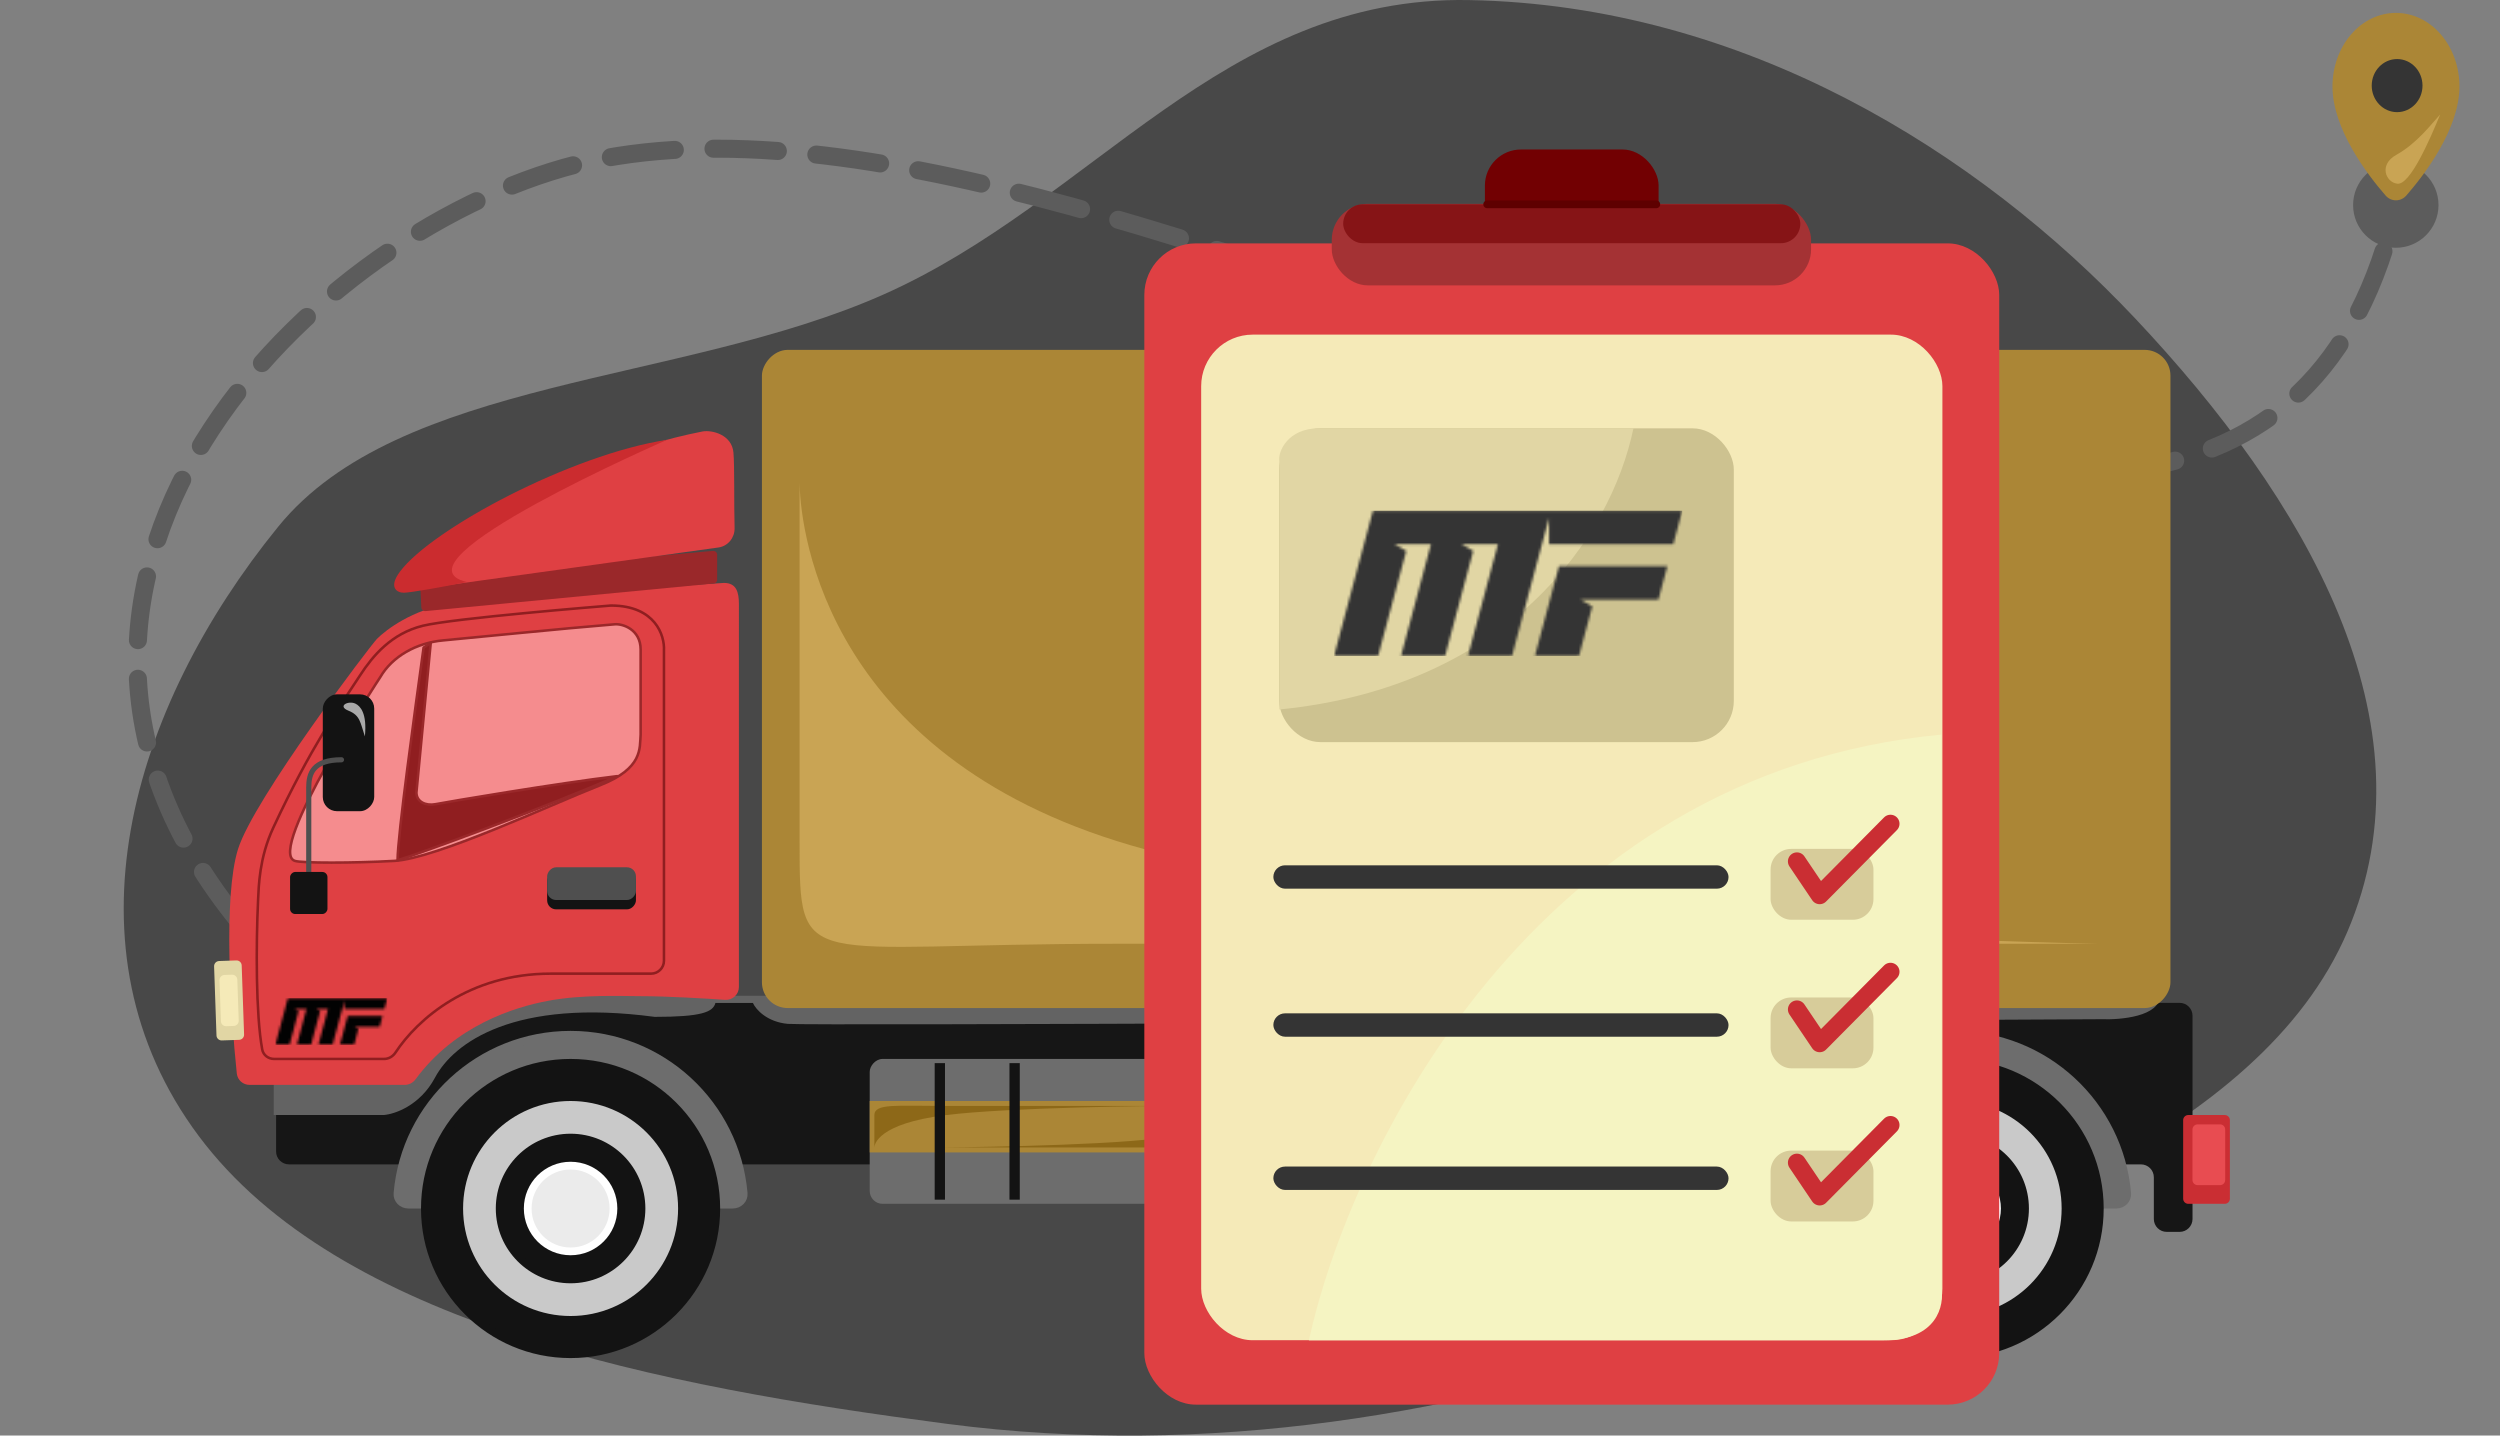<svg width="970" height="557" viewBox="0 0 970 557" fill="none" xmlns="http://www.w3.org/2000/svg">
<rect x="0" y="0" width="970" height="557" fill="#808080" stroke="none"/>
<g clip-path="url(#clip0_594_11401)">
<path fill-rule="evenodd" clip-rule="evenodd" d="M910.742 361.605C876.698 441.012 762.388 480.478 659.827 516.519C567.274 549.045 468.704 565.629 367.608 552.474C255.6 537.899 131.516 513.735 77.049 440.685C23.181 368.439 50.47 275.013 107.996 204.291C154.886 146.645 263.934 149.138 342.42 114.438C424.316 78.231 474.339 -1.744 570.005 0.029C676.898 2.01 767.669 59.053 828.349 123.444C894.403 193.538 945.567 280.376 910.742 361.605Z" fill="#484848"/>
<path d="M93.499 358.499C-18.5 222.499 128.183 81.296 234.001 61.5C458.501 19.499 870.002 344.499 930.002 78.499" stroke="#5C5C5C" stroke-width="7" stroke-linecap="round" stroke-dasharray="25 15"/>
<circle cx="929.57" cy="79.57" r="16.57" fill="#5C5C5C"/>
<path d="M954.263 33.554C954.263 50.067 940.646 67.832 933.661 75.859C931.496 78.347 927.767 78.347 925.602 75.859C918.617 67.832 905 50.067 905 33.554C905 25.981 907.595 18.718 912.214 13.363C916.834 8.008 923.099 5 929.631 5C936.164 5 942.429 8.008 947.048 13.363C951.668 18.718 954.263 25.981 954.263 33.554Z" fill="#AB8636"/>
<path d="M930.209 71.281C935.137 71.773 942.749 54.266 946.78 44.413C943.345 48.145 937.821 55.607 929.763 60.085C922.793 63.957 925.73 70.833 930.209 71.281Z" fill="#C9A454"/>
<path d="M930.079 43.515C935.52 43.515 939.932 38.903 939.932 33.214C939.932 27.526 935.52 22.914 930.079 22.914C924.638 22.914 920.227 27.526 920.227 33.214C920.227 38.903 924.638 43.515 930.079 43.515Z" fill="#343434"/>
<path d="M850.697 394.104V472.969C850.697 475.731 848.459 477.969 845.697 477.969H840.688C837.926 477.969 835.688 475.731 835.688 472.969V456.777C835.688 454.016 833.449 451.777 830.688 451.777H112.126C109.365 451.777 107.126 449.539 107.126 446.777V394.104C107.126 391.342 109.365 389.104 112.126 389.104H845.697C848.459 389.104 850.697 391.342 850.697 394.104Z" fill="#161616"/>
<path d="M691.032 463.033C690.831 465.373 692.758 467.401 695.281 467.401H695.526H695.771H696.016H696.261H696.506H696.751H696.996H697.241H697.486H697.731H697.976H698.221H698.466H698.711H698.956H699.202H699.447H699.692H699.937H700.182H700.427H700.672H700.917H701.162H701.407H701.652H701.897H702.143H702.388H702.633H702.878H703.123H703.368H703.613H703.858H704.103H704.348H704.594H704.839H705.084H705.329H705.574H705.819H706.064H706.309H706.555H706.8H707.045H707.29H707.535H707.78H708.025H708.27H708.516H708.761H709.006H709.251H709.496H709.741H709.987H710.232H710.477H710.722H710.967H711.212H711.457H711.703H711.948H712.193H712.438H712.683H712.928H713.174H713.419H713.664H713.909H714.154H714.4H714.645H714.89H715.135H715.38H715.626H715.871H716.116H716.361H716.606H716.852H717.097H717.342H717.587H717.832H718.078H718.323H718.568H718.813H719.059H719.304H719.549H719.794H720.04H720.285H720.53H720.775H721.021H721.266H721.511H721.756H722.002H722.247H722.492H722.737H722.983H723.228H723.473H723.718H723.964H724.209H724.454H724.699H724.945H725.19H725.435H725.681H725.926H726.171H726.417H726.662H726.907H727.152H727.398H727.643H727.888H728.134H728.379H728.624H728.87H729.115H729.36H729.606H729.851H730.096H730.342H730.587H730.832H731.078H731.323H731.568H731.814H732.059H732.304H732.55H732.795H733.041H733.286H733.531H733.777H734.022H734.267H734.513H734.758H735.004H735.249H735.494H735.74H735.985H736.231H736.476H736.721H736.967H737.212H737.458H737.703H737.949H738.194H738.439H738.685H738.93H739.176H739.421H739.667H739.912H740.157H740.403H740.648H740.894H741.139H741.385H741.63H741.876H742.121H742.367H742.612H742.858H743.103H743.349H743.594H743.84H744.085H744.331H744.576H744.822H745.067H745.313H745.558H745.804H746.049H746.295H746.54H746.786H747.031H747.277H747.522H747.768H748.013H748.259H748.505H748.75H748.996H749.241H749.487H749.732H749.978H750.223H750.469H750.715H750.96H751.206H751.451H751.697H751.943H752.188H752.434H752.679H752.925H753.171H753.416H753.662H753.907H754.153H754.399H754.644H754.89H755.136H755.381H755.627H755.873H756.118H756.364H756.61H756.855H757.101H757.347H757.592H757.838H758.084H758.329H758.575H758.821H759.066H759.312H759.558H759.803H760.049H760.295H760.541H760.786H761.032H761.278H761.523H761.769H762.015H762.261H762.506H762.752H762.998H763.244H763.489H763.735H763.981H764.227H764.472H764.718H764.964H765.21H765.456H765.701H765.947H766.193H766.439H766.685H766.93H767.176H767.422H767.668H767.914H768.16H768.405H768.651H768.897H769.143H769.389H769.635H769.88H770.126H770.372H770.618H770.864H771.11H771.356H771.602H771.847H772.093H772.339H772.585H772.831H773.077H773.323H773.569H773.815H774.061H774.306H774.552H774.798H775.044H775.29H775.536H775.782H776.028H776.274H776.52H776.766H777.012H777.258H777.504H777.75H777.996H778.242H778.488H778.734H778.98H779.226H779.472H779.718H779.964H780.21H780.456H780.702H780.948H781.194H781.44H781.686H781.932H782.178H782.424H782.67H782.916H783.162H783.409H783.655H783.901H784.147H784.393H784.639H784.885H785.131H785.377H785.623H785.87H786.116H786.362H786.608H786.854H787.1H787.346H787.593H787.839H788.085H788.331H788.577H788.823H789.07H789.316H789.562H789.808H790.054H790.3H790.547H790.793H791.039H791.285H791.532H791.778H792.024H792.27H792.516H792.763H793.009H793.255H793.501H793.748H793.994H794.24H794.487H794.733H794.979H795.225H795.472H795.718H795.964H796.211H796.457H796.703H796.95H797.196H797.442H797.689H797.935H798.181H798.428H798.674H798.92H799.167H799.413H799.659H799.906H800.152H800.399H800.645H800.891H801.138H801.384H801.631H801.877H802.123H802.37H802.616H802.863H803.109H803.356H803.602H803.849H804.095H804.341H804.588H804.834H805.081H805.327H805.574H805.82H806.067H806.313H806.56H806.806H807.053H807.299H807.546H807.793H808.039H808.286H808.532H808.779H809.025H809.272H809.518H809.765H810.012H810.258H810.505H810.751H810.998H811.245H811.491H811.738H811.984H812.231H812.478H812.724H812.971H813.218H813.464H813.711H813.958H814.204H814.451H814.698H814.944H815.191H815.438H815.684H815.931H816.178H816.424H816.671H816.918H817.165H817.411H817.658H817.905H818.152H818.398H818.645H818.892H819.139H819.385H819.632H819.879H820.126H820.373H820.619H820.866H821.113C823.635 467.401 825.563 465.373 825.362 463.033C822.389 428.548 793.453 401.484 758.197 401.484C722.941 401.484 694.005 428.548 691.032 463.033Z" fill="#6D6D6D" stroke="#6D6D6D" stroke-width="3"/>
<path d="M540.495 463.033C540.293 465.373 542.221 467.401 544.743 467.401H544.988H545.234H545.479H545.724H545.969H546.214H546.459H546.704H546.949H547.194H547.439H547.684H547.929H548.174H548.419H548.664H548.91H549.155H549.4H549.645H549.89H550.135H550.38H550.625H550.87H551.115H551.36H551.605H551.851H552.096H552.341H552.586H552.831H553.076H553.321H553.566H553.811H554.056H554.302H554.547H554.792H555.037H555.282H555.527H555.772H556.017H556.263H556.508H556.753H556.998H557.243H557.488H557.733H557.979H558.224H558.469H558.714H558.959H559.204H559.449H559.695H559.94H560.185H560.43H560.675H560.92H561.166H561.411H561.656H561.901H562.146H562.391H562.637H562.882H563.127H563.372H563.617H563.862H564.108H564.353H564.598H564.843H565.088H565.334H565.579H565.824H566.069H566.314H566.56H566.805H567.05H567.295H567.541H567.786H568.031H568.276H568.521H568.767H569.012H569.257H569.502H569.748H569.993H570.238H570.483H570.729H570.974H571.219H571.464H571.71H571.955H572.2H572.445H572.691H572.936H573.181H573.427H573.672H573.917H574.162H574.408H574.653H574.898H575.144H575.389H575.634H575.879H576.125H576.37H576.615H576.861H577.106H577.351H577.597H577.842H578.087H578.333H578.578H578.823H579.069H579.314H579.559H579.805H580.05H580.295H580.541H580.786H581.031H581.277H581.522H581.767H582.013H582.258H582.503H582.749H582.994H583.24H583.485H583.73H583.976H584.221H584.467H584.712H584.957H585.203H585.448H585.694H585.939H586.184H586.43H586.675H586.921H587.166H587.411H587.657H587.902H588.148H588.393H588.639H588.884H589.129H589.375H589.62H589.866H590.111H590.357H590.602H590.848H591.093H591.339H591.584H591.83H592.075H592.32H592.566H592.811H593.057H593.302H593.548H593.793H594.039H594.284H594.53H594.775H595.021H595.266H595.512H595.758H596.003H596.249H596.494H596.74H596.985H597.231H597.476H597.722H597.967H598.213H598.459H598.704H598.95H599.195H599.441H599.686H599.932H600.177H600.423H600.669H600.914H601.16H601.405H601.651H601.897H602.142H602.388H602.633H602.879H603.125H603.37H603.616H603.862H604.107H604.353H604.599H604.844H605.09H605.335H605.581H605.827H606.072H606.318H606.564H606.809H607.055H607.301H607.546H607.792H608.038H608.284H608.529H608.775H609.021H609.266H609.512H609.758H610.003H610.249H610.495H610.741H610.986H611.232H611.478H611.724H611.969H612.215H612.461H612.707H612.952H613.198H613.444H613.69H613.935H614.181H614.427H614.673H614.919H615.164H615.41H615.656H615.902H616.147H616.393H616.639H616.885H617.131H617.377H617.622H617.868H618.114H618.36H618.606H618.852H619.097H619.343H619.589H619.835H620.081H620.327H620.573H620.819H621.064H621.31H621.556H621.802H622.048H622.294H622.54H622.786H623.032H623.278H623.523H623.769H624.015H624.261H624.507H624.753H624.999H625.245H625.491H625.737H625.983H626.229H626.475H626.721H626.967H627.213H627.459H627.705H627.951H628.197H628.443H628.689H628.935H629.181H629.427H629.673H629.919H630.165H630.411H630.657H630.903H631.149H631.395H631.641H631.887H632.133H632.379H632.625H632.871H633.118H633.364H633.61H633.856H634.102H634.348H634.594H634.84H635.086H635.332H635.579H635.825H636.071H636.317H636.563H636.809H637.055H637.302H637.548H637.794H638.04H638.286H638.532H638.779H639.025H639.271H639.517H639.763H640.01H640.256H640.502H640.748H640.994H641.241H641.487H641.733H641.979H642.226H642.472H642.718H642.964H643.211H643.457H643.703H643.949H644.196H644.442H644.688H644.935H645.181H645.427H645.674H645.92H646.166H646.412H646.659H646.905H647.151H647.398H647.644H647.891H648.137H648.383H648.63H648.876H649.122H649.369H649.615H649.861H650.108H650.354H650.601H650.847H651.093H651.34H651.586H651.833H652.079H652.326H652.572H652.819H653.065H653.311H653.558H653.804H654.051H654.297H654.544H654.79H655.037H655.283H655.53H655.776H656.023H656.269H656.516H656.762H657.009H657.255H657.502H657.748H657.995H658.242H658.488H658.735H658.981H659.228H659.474H659.721H659.968H660.214H660.461H660.707H660.954H661.201H661.447H661.694H661.941H662.187H662.434H662.68H662.927H663.174H663.42H663.667H663.914H664.16H664.407H664.654H664.901H665.147H665.394H665.641H665.887H666.134H666.381H666.628H666.874H667.121H667.368H667.615H667.861H668.108H668.355H668.602H668.848H669.095H669.342H669.589H669.836H670.082H670.329H670.576C673.098 467.401 675.026 465.373 674.824 463.033C671.852 428.548 642.916 401.484 607.66 401.484C572.404 401.484 543.468 428.548 540.495 463.033Z" fill="#6D6D6D" stroke="#6D6D6D" stroke-width="3"/>
<path d="M154.22 463.033C154.018 465.373 155.946 467.401 158.468 467.401H158.713H158.958H159.203H159.448H159.693H159.938H160.183H160.428H160.674H160.919H161.164H161.409H161.654H161.899H162.144H162.389H162.634H162.879H163.124H163.369H163.614H163.86H164.105H164.35H164.595H164.84H165.085H165.33H165.575H165.82H166.065H166.31H166.556H166.801H167.046H167.291H167.536H167.781H168.026H168.271H168.516H168.762H169.007H169.252H169.497H169.742H169.987H170.232H170.477H170.723H170.968H171.213H171.458H171.703H171.948H172.193H172.439H172.684H172.929H173.174H173.419H173.664H173.909H174.155H174.4H174.645H174.89H175.135H175.38H175.626H175.871H176.116H176.361H176.606H176.852H177.097H177.342H177.587H177.832H178.077H178.323H178.568H178.813H179.058H179.303H179.549H179.794H180.039H180.284H180.53H180.775H181.02H181.265H181.51H181.756H182.001H182.246H182.491H182.737H182.982H183.227H183.472H183.718H183.963H184.208H184.453H184.699H184.944H185.189H185.434H185.68H185.925H186.17H186.415H186.661H186.906H187.151H187.396H187.642H187.887H188.132H188.378H188.623H188.868H189.113H189.359H189.604H189.849H190.095H190.34H190.585H190.831H191.076H191.321H191.567H191.812H192.057H192.302H192.548H192.793H193.038H193.284H193.529H193.775H194.02H194.265H194.511H194.756H195.001H195.247H195.492H195.737H195.983H196.228H196.473H196.719H196.964H197.21H197.455H197.7H197.946H198.191H198.437H198.682H198.927H199.173H199.418H199.664H199.909H200.154H200.4H200.645H200.891H201.136H201.381H201.627H201.872H202.118H202.363H202.609H202.854H203.1H203.345H203.59H203.836H204.081H204.327H204.572H204.818H205.063H205.309H205.554H205.8H206.045H206.291H206.536H206.782H207.027H207.273H207.518H207.764H208.009H208.255H208.5H208.746H208.991H209.237H209.482H209.728H209.973H210.219H210.464H210.71H210.955H211.201H211.446H211.692H211.938H212.183H212.429H212.674H212.92H213.165H213.411H213.657H213.902H214.148H214.393H214.639H214.884H215.13H215.376H215.621H215.867H216.112H216.358H216.604H216.849H217.095H217.341H217.586H217.832H218.077H218.323H218.569H218.814H219.06H219.306H219.551H219.797H220.043H220.288H220.534H220.78H221.025H221.271H221.517H221.762H222.008H222.254H222.5H222.745H222.991H223.237H223.482H223.728H223.974H224.219H224.465H224.711H224.957H225.202H225.448H225.694H225.94H226.185H226.431H226.677H226.923H227.168H227.414H227.66H227.906H228.152H228.397H228.643H228.889H229.135H229.381H229.626H229.872H230.118H230.364H230.61H230.855H231.101H231.347H231.593H231.839H232.085H232.33H232.576H232.822H233.068H233.314H233.56H233.806H234.051H234.297H234.543H234.789H235.035H235.281H235.527H235.773H236.018H236.264H236.51H236.756H237.002H237.248H237.494H237.74H237.986H238.232H238.478H238.724H238.97H239.216H239.462H239.707H239.953H240.199H240.445H240.691H240.937H241.183H241.429H241.675H241.921H242.167H242.413H242.659H242.905H243.151H243.397H243.643H243.889H244.135H244.382H244.628H244.874H245.12H245.366H245.612H245.858H246.104H246.35H246.596H246.842H247.088H247.334H247.58H247.827H248.073H248.319H248.565H248.811H249.057H249.303H249.549H249.795H250.042H250.288H250.534H250.78H251.026H251.272H251.519H251.765H252.011H252.257H252.503H252.749H252.996H253.242H253.488H253.734H253.98H254.227H254.473H254.719H254.965H255.212H255.458H255.704H255.95H256.196H256.443H256.689H256.935H257.182H257.428H257.674H257.92H258.167H258.413H258.659H258.906H259.152H259.398H259.644H259.891H260.137H260.383H260.63H260.876H261.122H261.369H261.615H261.861H262.108H262.354H262.601H262.847H263.093H263.34H263.586H263.832H264.079H264.325H264.572H264.818H265.065H265.311H265.557H265.804H266.05H266.297H266.543H266.79H267.036H267.282H267.529H267.775H268.022H268.268H268.515H268.761H269.008H269.254H269.501H269.747H269.994H270.24H270.487H270.733H270.98H271.227H271.473H271.72H271.966H272.213H272.459H272.706H272.952H273.199H273.446H273.692H273.939H274.185H274.432H274.679H274.925H275.172H275.419H275.665H275.912H276.158H276.405H276.652H276.898H277.145H277.392H277.638H277.885H278.132H278.378H278.625H278.872H279.119H279.365H279.612H279.859H280.105H280.352H280.599H280.846H281.092H281.339H281.586H281.833H282.079H282.326H282.573H282.82H283.067H283.313H283.56H283.807H284.054H284.301C286.823 467.401 288.751 465.373 288.549 463.033C285.576 428.548 256.64 401.484 221.384 401.484C186.129 401.484 157.192 428.548 154.22 463.033Z" fill="#6D6D6D" stroke="#6D6D6D" stroke-width="3"/>
<path d="M863.199 432.629H849.063C847.959 432.629 847.063 433.524 847.063 434.629V465.087C847.063 466.192 847.959 467.087 849.063 467.087H863.199C864.304 467.087 865.199 466.192 865.199 465.087V434.629C865.199 433.524 864.304 432.629 863.199 432.629Z" fill="#CA2E33"/>
<path d="M861.375 436.256H852.68C851.575 436.256 850.68 437.151 850.68 438.256V457.833C850.68 458.937 851.575 459.833 852.68 459.833H861.375C862.48 459.833 863.375 458.937 863.375 457.833V438.256C863.375 437.151 862.48 436.256 861.375 436.256Z" fill="#E84C51"/>
<circle cx="58.035" cy="58.035" r="56.535" transform="matrix(-1 0 0 1 816.232 410.865)" fill="#131313" stroke="#131313" stroke-width="3"/>
<circle cx="41.712" cy="41.712" r="40.212" transform="matrix(-1 0 0 1 799.914 427.188)" fill="#C9C9C9" stroke="#C9C9C9" stroke-width="3"/>
<circle cx="29.017" cy="29.017" r="27.517" transform="matrix(-1 0 0 1 787.219 439.883)" fill="#131313" stroke="#131313" stroke-width="3"/>
<circle cx="18.136" cy="18.136" r="16.636" transform="matrix(-1 0 0 1 776.34 450.764)" fill="#EBEBEB" stroke="white" stroke-width="3"/>
<circle cx="58.035" cy="58.035" r="56.535" transform="matrix(-1 0 0 1 665.697 410.865)" fill="#131313" stroke="#131313" stroke-width="3"/>
<circle cx="41.712" cy="41.712" r="40.212" transform="matrix(-1 0 0 1 649.379 427.188)" fill="#C9C9C9" stroke="#C9C9C9" stroke-width="3"/>
<circle cx="29.017" cy="29.017" r="27.517" transform="matrix(-1 0 0 1 636.684 439.881)" fill="#131313" stroke="#131313" stroke-width="3"/>
<circle cx="18.136" cy="18.136" r="16.636" transform="matrix(-1 0 0 1 625.805 450.764)" fill="#EBEBEB" stroke="white" stroke-width="3"/>
<circle cx="58.035" cy="58.035" r="56.535" transform="matrix(-1 0 0 1 279.418 410.865)" fill="#131313" stroke="#131313" stroke-width="3"/>
<circle cx="41.712" cy="41.712" r="40.212" transform="matrix(-1 0 0 1 263.1 427.186)" fill="#C9C9C9" stroke="#C9C9C9" stroke-width="3"/>
<circle cx="29.017" cy="29.017" r="27.517" transform="matrix(-1 0 0 1 250.404 439.881)" fill="#131313" stroke="#131313" stroke-width="3"/>
<circle cx="18.136" cy="18.136" r="16.636" transform="matrix(-1 0 0 1 239.525 450.764)" fill="#EBEBEB" stroke="white" stroke-width="3"/>
<rect width="141.46" height="56.221" rx="5" transform="matrix(-1 0 0 1 478.906 410.865)" fill="#6D6D6D"/>
<rect width="141.46" height="19.95" transform="matrix(-1 0 0 1 478.906 427.186)" fill="#AB8636"/>
<path d="M477.097 429.13V429C477.097 429 477.101 429.045 477.097 429.13V441.633C477.097 446.281 468.595 445.217 449.641 445.217H364.656C364.656 445.217 424.643 444.808 449.641 441.633C475.808 438.308 477.052 430.249 477.097 429.13Z" fill="#8D6818"/>
<path d="M339.254 445.194L339.254 445.324C339.254 445.324 339.251 445.279 339.254 445.194L339.254 432.692C339.254 428.043 347.757 429.107 366.711 429.107L451.695 429.107C451.695 429.107 391.709 429.516 366.711 432.692C340.544 436.016 339.3 444.075 339.254 445.194Z" fill="#8D6818"/>
<path d="M393.674 414.492V463.459" stroke="#131313" stroke-width="4" stroke-linecap="square" stroke-linejoin="round"/>
<path d="M364.656 414.492V463.459" stroke="#131313" stroke-width="4" stroke-linecap="square" stroke-linejoin="round"/>
<path d="M106.211 432.63V423.562V382.756L273.968 386.383H293.011H822.579H837.994C837.994 394.363 822.881 395.753 815.324 395.451C648.776 396.358 313.686 397.99 305.706 397.265C297.726 396.539 293.313 391.824 292.104 389.103H277.595C276.689 392.731 272.155 394.544 254.019 394.544C199.611 387.29 176.034 404.519 168.78 418.121C162.977 429.002 153.062 432.327 148.831 432.63H106.211Z" fill="#636363"/>
<path d="M161.232 418.769C176.649 397.806 199.585 390.774 212.616 388.32C226.085 385.784 241.478 386.508 248.213 386.508C258.786 386.508 273.501 387.403 281.316 387.935C284.223 388.133 286.693 385.862 286.694 382.949C286.696 336.778 286.695 239.549 286.695 234.326C286.694 229.797 285.734 226.174 280.922 226.174C252.06 227.986 187.987 232.152 174.133 234.326C160.279 236.5 149.761 244.291 146.233 247.914C143.813 250.4 98.514 309.874 92.357 329.44C86.58 347.8 89.386 392.586 91.874 416.5C92.136 419.027 94.273 420.931 96.814 420.931H157.06C158.716 420.931 160.25 420.103 161.232 418.769Z" fill="#DF4043"/>
<path d="M232.974 304.616C249.525 298.081 248.144 290.356 248.568 285.009V252.032C248.568 244.189 241.557 241.931 238.492 242.228C219.796 243.714 180.093 247.754 172.001 248.467C161.555 249.388 152.184 254.706 147.538 262.727C147.538 262.727 102.965 330.463 114.437 334.028C117.084 334.919 136.871 334.919 152.981 334.028C169.092 333.136 213.114 312.459 232.974 304.616Z" fill="#F58C8E" stroke="#9A282A" stroke-linecap="round" stroke-linejoin="round"/>
<path d="M161.573 307.492L167.127 249.457L164.35 251.271C160.956 276.056 154.254 324.358 154.254 333.789C163.321 331.069 213.267 312.63 239.492 301.144C216.661 303.865 173.606 311.119 168.978 312.026C165.236 312.759 161.573 311.119 161.573 307.492Z" fill="#901E20" stroke="#9A282A" stroke-linecap="round" stroke-linejoin="round"/>
<path d="M276.758 215.244V224.909L164.971 235.614L164.475 225.192L276.758 215.244Z" fill="#9A282A" stroke="#9A282A" stroke-width="3" stroke-linecap="round" stroke-linejoin="round"/>
<path d="M157.902 229.226L167.228 227.929L278.766 212.423C282.456 211.91 285.119 208.599 285.019 204.876C284.752 194.863 285.049 181.072 284.576 175.593C283.984 168.74 276.424 166.756 272.635 167.403C215.708 178.456 156.916 217.804 157.902 229.226Z" fill="#DF4043"/>
<path d="M92.775 403.46L86.064 403.692C84.961 403.73 84.035 402.866 83.996 401.763L83.068 374.948C83.03 373.844 83.894 372.918 84.998 372.88L91.708 372.647C92.812 372.609 93.738 373.473 93.776 374.577L94.704 401.392C94.743 402.496 93.879 403.422 92.775 403.46Z" fill="#E1D6A4"/>
<path d="M90.697 398.063L87.785 398.164C86.681 398.202 85.755 397.338 85.717 396.234L85.167 380.349C85.129 379.245 85.993 378.32 87.097 378.281L90.009 378.181C91.113 378.142 92.039 379.006 92.077 380.11L92.627 395.995C92.665 397.099 91.801 398.025 90.697 398.063Z" fill="#F5EAB8"/>
<path d="M164.079 242.789C175.903 239.892 233.118 235.266 236.848 234.966C236.98 234.956 237.109 234.951 237.242 234.952C254.279 235.043 257.928 246.586 257.617 252.369V315.072V372.776C257.617 375.537 255.38 377.776 252.618 377.776H213.654C182.038 377.776 161.965 395.433 153.437 408.403C152.452 409.9 150.813 410.869 149.021 410.869H106.353C104.116 410.869 102.143 409.387 101.739 407.187C99.239 393.549 99.314 366.511 100.138 349.207C100.397 343.766 100.572 332.885 106.038 321.133C120.504 290.037 131.739 274.235 139.76 261.948C144.623 254.498 151.856 245.784 164.079 242.789Z" stroke="#901E20" stroke-linecap="round" stroke-linejoin="round"/>
<rect width="34.458" height="14.509" rx="3.5" transform="matrix(-1 0 0 1 246.75 338.324)" fill="#131313"/>
<rect width="34.458" height="12.695" rx="3.5" transform="matrix(-1 0 0 1 246.75 336.51)" fill="#4F4F4F"/>
<rect width="19.95" height="45.34" rx="5.5" transform="matrix(-1 0 0 1 145.195 269.406)" fill="#131313"/>
<path d="M132.488 294.797C121.38 294.797 119.793 300.159 119.793 305.554C119.793 310.948 119.793 333.275 119.793 343.764" stroke="#4F4F4F" stroke-width="2" stroke-linecap="round" stroke-linejoin="round"/>
<rect width="14.509" height="16.322" rx="2" transform="matrix(-1 0 0 1 127.055 338.32)" fill="#131313"/>
<rect width="546.511" height="255.37" rx="10" transform="matrix(-1 0 0 1 842.137 135.75)" fill="#AB8636"/>
<path d="M310.239 187.424V185.982C310.239 185.982 310.224 186.482 310.239 187.424V326.344C310.239 378.223 310.239 366.177 433.351 366.177H814.41C814.41 366.177 545.438 361.629 433.351 326.344C316.022 289.409 310.443 199.859 310.239 187.424Z" fill="#C9A454"/>
<mask id="mask0_594_11401" style="mask-type:luminance" maskUnits="userSpaceOnUse" x="106" y="387" width="45" height="19">
<path d="M131.886 405.424L134.89 394.213H148.407L147.288 398.39H137.567L139.038 399.241L137.382 405.424H131.886ZM106.832 405.424L111.691 387.291H150.265L149.146 391.468H133.649V388.19L132.769 391.465L129.03 405.424H123.535L127.277 391.468H122.723L124.194 392.319L120.682 405.427H115.183L118.923 391.468H114.368L115.839 392.319L112.327 405.427H106.832V405.424Z" fill="white"/>
</mask>
<g mask="url(#mask0_594_11401)">
<path d="M150.265 387.291H106.832V405.424H150.265V387.291Z" fill="#020202"/>
</g>
<path d="M181.157 225.821C149.251 218.346 258.877 170.633 258.877 170.633C221.646 176.325 167.605 205.199 155.207 221.766C150.575 227.956 154.038 230.033 156.757 229.975C159.477 229.916 171.224 227.849 181.157 225.821Z" fill="#CB2C2F"/>
<path d="M141.574 285.731C142.48 276.663 139.76 273.943 137.947 273.036C135.226 271.676 130.693 273.943 135.226 275.756C139.76 277.57 139.76 280.29 141.574 285.731Z" fill="#A9A9A9"/>
<rect x="444" y="94.43" width="331.697" height="450.571" rx="20" fill="#DF4043"/>
<rect x="466.055" y="129.834" width="287.598" height="390.175" rx="20" fill="#F5EAB8"/>
<path d="M753.248 499.643V285.029C594.696 299.928 523.584 447.911 507.848 520.04H730.811C751.752 520.04 754.494 506.442 753.248 499.643Z" fill="#F5F4C2"/>
<rect x="686.99" y="329.371" width="39.907" height="27.492" rx="8" fill="#D7CC9A"/>
<rect x="686.99" y="387.016" width="39.907" height="27.492" rx="8" fill="#D7CC9A"/>
<rect x="686.99" y="446.434" width="39.907" height="27.492" rx="8" fill="#D7CC9A"/>
<rect x="494.062" y="335.738" width="176.608" height="9.069" rx="4.535" fill="#343434"/>
<rect x="494.062" y="393.176" width="176.608" height="9.069" rx="4.535" fill="#343434"/>
<rect x="494.062" y="452.627" width="176.608" height="9.069" rx="4.535" fill="#343434"/>
<path d="M697.207 334.226L706.037 347.326L733.509 319.615" stroke="#CA2E33" stroke-width="7" stroke-linecap="round" stroke-linejoin="round"/>
<path d="M697.207 391.664L706.037 404.763L733.509 377.053" stroke="#CA2E33" stroke-width="7" stroke-linecap="round" stroke-linejoin="round"/>
<path d="M697.207 451.117L706.037 464.216L733.509 436.506" stroke="#CA2E33" stroke-width="7" stroke-linecap="round" stroke-linejoin="round"/>
<rect x="576.141" y="58" width="67.399" height="36.36" rx="14" fill="#720002"/>
<rect x="516.719" y="79.09" width="185.98" height="31.636" rx="14" fill="#A43234"/>
<rect x="521.156" y="79.283" width="177.367" height="15.076" rx="7.538" fill="#861416"/>
<rect x="496.324" y="166.193" width="176.394" height="121.75" rx="16" fill="#CDC290"/>
<path d="M496.392 179.08L496.392 275.273C585.156 266.52 624.967 208.571 633.777 166.193L511.58 166.193C499.857 166.193 495.694 175.085 496.392 179.08Z" fill="#E1D6A4"/>
<mask id="mask1_594_11401" style="mask-type:luminance" maskUnits="userSpaceOnUse" x="517" y="198" width="136" height="57">
<path d="M595.547 254.525L604.89 219.651H646.938L643.456 232.645H613.218L617.795 235.292L612.641 254.525H595.547ZM517.609 254.525L532.723 198.119H652.719L649.237 211.114H601.029V200.915L598.293 211.104L586.662 254.525H569.568L581.209 211.114H567.041L571.618 213.76L560.693 254.535H543.589L555.22 211.114H541.051L545.628 213.76L534.703 254.535H517.609V254.525Z" fill="white"/>
</mask>
<g mask="url(#mask1_594_11401)">
<path d="M517.607 198.119H652.717V254.525H517.607V198.119Z" fill="#343434"/>
</g>
<path d="M577.023 79.283L642.649 79.283" stroke="#5E0000" stroke-width="3" stroke-linecap="round"/>
</g>
<defs>
<clipPath id="clip0_594_11401">
<rect width="970" height="557" fill="white"/>
</clipPath>
</defs>
</svg>
